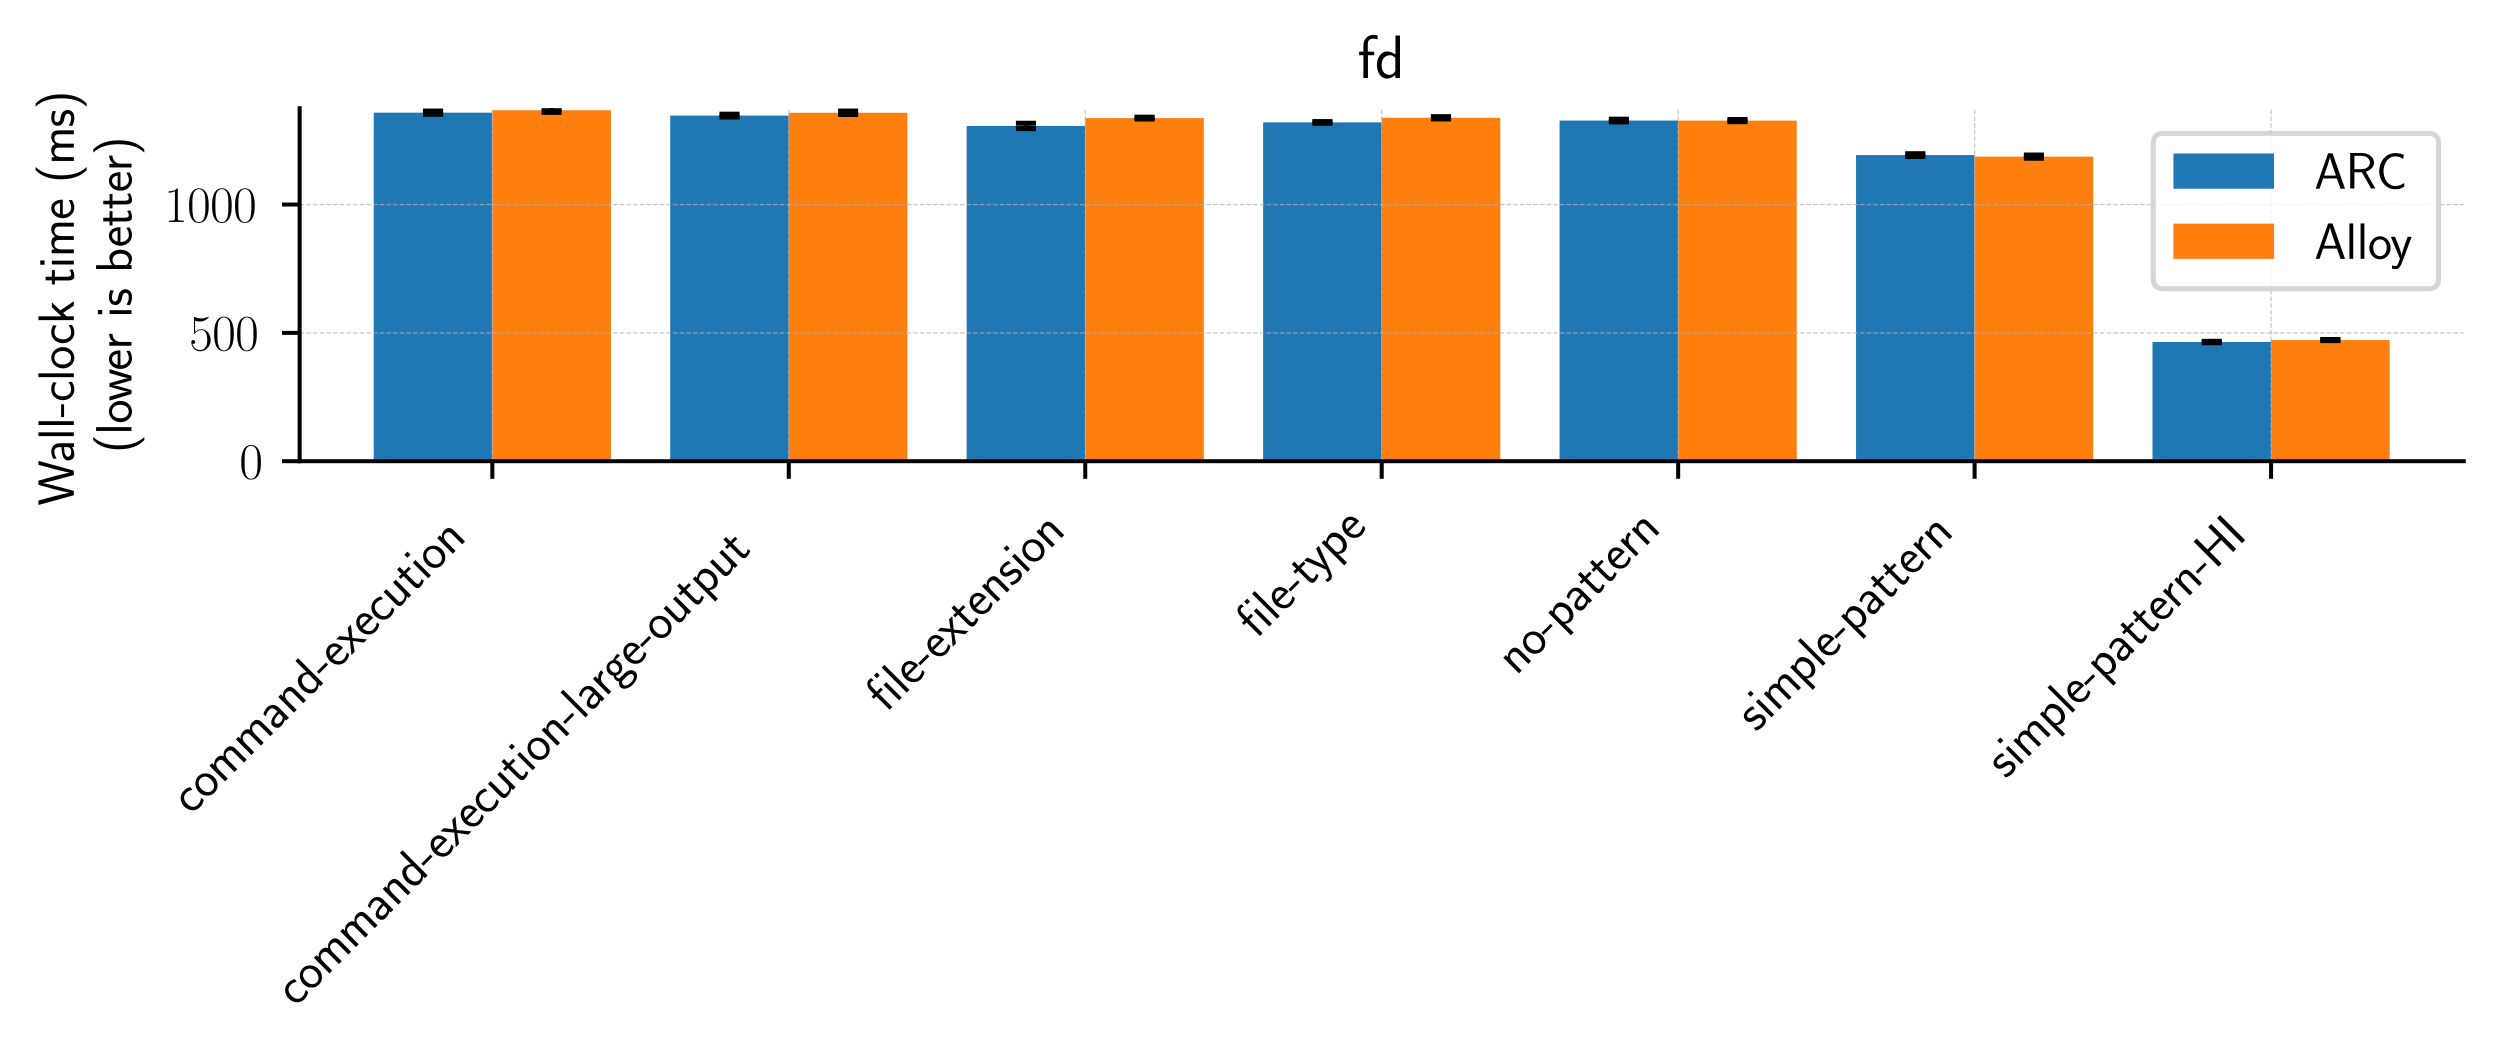 <?xml version="1.0" encoding="utf-8" standalone="no"?>
<!DOCTYPE svg PUBLIC "-//W3C//DTD SVG 1.1//EN"
  "http://www.w3.org/Graphics/SVG/1.1/DTD/svg11.dtd">
<svg xmlns:xlink="http://www.w3.org/1999/xlink" width="496.8pt" height="208.8pt" viewBox="0 0 496.8 208.8" xmlns="http://www.w3.org/2000/svg" version="1.1">
 <defs>
  <style type="text/css">*{stroke-linejoin: round; stroke-linecap: butt}</style>
 </defs>
 <g id="figure_1">
  <g id="patch_1">
   <path d="M 0 208.8 
L 496.8 208.8 
L 496.8 0 
L 0 0 
z
" style="fill: #ffffff"/>
  </g>
  <g id="axes_1">
   <g id="patch_2">
    <path d="M 59.545 91.65 
L 489.6 91.65 
L 489.6 21.502 
L 59.545 21.502 
z
" style="fill: #ffffff"/>
   </g>
   <g id="patch_3">
    <path d="M 74.273 91.65 
L 97.838 91.65 
L 97.838 22.388 
L 74.273 22.388 
z
" clip-path="url(#pc85bb9cece)" style="fill: #1f77b4"/>
   </g>
   <g id="patch_4">
    <path d="M 133.185 91.65 
L 156.749 91.65 
L 156.749 22.966 
L 133.185 22.966 
z
" clip-path="url(#pc85bb9cece)" style="fill: #1f77b4"/>
   </g>
   <g id="patch_5">
    <path d="M 192.096 91.65 
L 215.661 91.65 
L 215.661 25.023 
L 192.096 25.023 
z
" clip-path="url(#pc85bb9cece)" style="fill: #1f77b4"/>
   </g>
   <g id="patch_6">
    <path d="M 251.008 91.65 
L 274.573 91.65 
L 274.573 24.326 
L 251.008 24.326 
z
" clip-path="url(#pc85bb9cece)" style="fill: #1f77b4"/>
   </g>
   <g id="patch_7">
    <path d="M 309.919 91.65 
L 333.484 91.65 
L 333.484 23.952 
L 309.919 23.952 
z
" clip-path="url(#pc85bb9cece)" style="fill: #1f77b4"/>
   </g>
   <g id="patch_8">
    <path d="M 368.831 91.65 
L 392.396 91.65 
L 392.396 30.82 
L 368.831 30.82 
z
" clip-path="url(#pc85bb9cece)" style="fill: #1f77b4"/>
   </g>
   <g id="patch_9">
    <path d="M 427.743 91.65 
L 451.307 91.65 
L 451.307 67.968 
L 427.743 67.968 
z
" clip-path="url(#pc85bb9cece)" style="fill: #1f77b4"/>
   </g>
   <g id="patch_10">
    <path d="M 97.838 91.65 
L 121.402 91.65 
L 121.402 21.912 
L 97.838 21.912 
z
" clip-path="url(#pc85bb9cece)" style="fill: #ff7f0e"/>
   </g>
   <g id="patch_11">
    <path d="M 156.749 91.65 
L 180.314 91.65 
L 180.314 22.405 
L 156.749 22.405 
z
" clip-path="url(#pc85bb9cece)" style="fill: #ff7f0e"/>
   </g>
   <g id="patch_12">
    <path d="M 215.661 91.65 
L 239.226 91.65 
L 239.226 23.476 
L 215.661 23.476 
z
" clip-path="url(#pc85bb9cece)" style="fill: #ff7f0e"/>
   </g>
   <g id="patch_13">
    <path d="M 274.573 91.65 
L 298.137 91.65 
L 298.137 23.408 
L 274.573 23.408 
z
" clip-path="url(#pc85bb9cece)" style="fill: #ff7f0e"/>
   </g>
   <g id="patch_14">
    <path d="M 333.484 91.65 
L 357.049 91.65 
L 357.049 23.969 
L 333.484 23.969 
z
" clip-path="url(#pc85bb9cece)" style="fill: #ff7f0e"/>
   </g>
   <g id="patch_15">
    <path d="M 392.396 91.65 
L 415.96 91.65 
L 415.96 31.126 
L 392.396 31.126 
z
" clip-path="url(#pc85bb9cece)" style="fill: #ff7f0e"/>
   </g>
   <g id="patch_16">
    <path d="M 451.307 91.65 
L 474.872 91.65 
L 474.872 67.577 
L 451.307 67.577 
z
" clip-path="url(#pc85bb9cece)" style="fill: #ff7f0e"/>
   </g>
   <g id="matplotlib.axis_1">
    <g id="xtick_1">
     <g id="line2d_1">
      <path d="M 97.838 91.65 
L 97.838 21.502 
" clip-path="url(#pc85bb9cece)" style="fill: none; stroke-dasharray: 0.925,0.4; stroke-dashoffset: 0; stroke: #b0b0b0; stroke-opacity: 0.7; stroke-width: 0.25"/>
     </g>
     <g id="line2d_2">
      <defs>
       <path id="mca5a87e935" d="M 0 0 
L 0 3.5 
" style="stroke: #000000; stroke-width: 0.8"/>
      </defs>
      <g>
       <use xlink:href="#mca5a87e935" x="97.838" y="91.65" style="stroke: #000000; stroke-width: 0.8"/>
      </g>
     </g>
     <g id="text_1">
      <!-- command-execution -->
      <g transform="translate(37.938 162.072) rotate(-45) scale(0.1 -0.1)">
       <defs>
        <path id="CMSS17-63" d="M 2464 2541 
C 2464 2585 2170 2714 2093 2739 
C 1882 2816 1613 2816 1542 2816 
C 710 2816 211 2093 211 1363 
C 211 595 768 -64 1517 -64 
C 1946 -64 2253 76 2502 242 
L 2464 664 
C 2189 453 1869 337 1523 337 
C 1024 337 698 774 698 1369 
C 698 1831 909 2414 1549 2414 
C 1901 2414 2099 2343 2394 2145 
L 2464 2541 
z
" transform="scale(0.016)"/>
        <path id="CMSS17-6f" d="M 2829 1356 
C 2829 2176 2221 2816 1504 2816 
C 768 2816 173 2157 173 1356 
C 173 544 787 -64 1498 -64 
C 2227 -64 2829 563 2829 1356 
z
M 1504 337 
C 1050 337 659 709 659 1408 
C 659 2151 1114 2427 1498 2427 
C 1914 2427 2342 2126 2342 1408 
C 2342 683 1926 337 1504 337 
z
" transform="scale(0.016)"/>
        <path id="CMSS17-6d" d="M 4288 1877 
C 4288 2308 4179 2816 3462 2816 
C 2982 2816 2694 2516 2566 2331 
C 2451 2670 2182 2816 1798 2816 
C 1363 2816 1088 2568 941 2389 
L 941 2758 
L 474 2758 
L 474 0 
L 960 0 
L 960 1559 
C 960 1939 1101 2428 1555 2428 
C 2138 2428 2138 2016 2138 1829 
L 2138 0 
L 2624 0 
L 2624 1559 
C 2624 1939 2765 2428 3219 2428 
C 3802 2428 3802 2016 3802 1829 
L 3802 0 
L 4288 0 
L 4288 1877 
z
" transform="scale(0.016)"/>
        <path id="CMSS17-61" d="M 2406 1791 
C 2406 2392 1978 2808 1402 2808 
C 1120 2808 813 2757 461 2553 
L 499 2135 
C 659 2248 934 2432 1395 2432 
C 1722 2432 1920 2180 1920 1782 
L 1920 1536 
C 896 1536 256 1238 256 726 
C 256 461 416 -64 947 -64 
C 1043 -64 1562 -64 1933 217 
L 1933 -19 
L 2406 -19 
L 2406 1791 
z
M 1920 816 
C 1920 701 1920 548 1728 434 
C 1562 325 1350 325 1261 325 
C 941 325 723 511 723 744 
C 723 1211 1722 1211 1920 1211 
L 1920 816 
z
" transform="scale(0.016)"/>
        <path id="CMSS17-6e" d="M 2618 1877 
C 2618 2283 2522 2816 1798 2816 
C 1389 2816 1120 2606 941 2389 
L 941 2758 
L 474 2758 
L 474 0 
L 960 0 
L 960 1559 
C 960 1964 1114 2428 1549 2428 
C 2112 2428 2131 2048 2131 1829 
L 2131 0 
L 2618 0 
L 2618 1877 
z
" transform="scale(0.016)"/>
        <path id="CMSS17-64" d="M 2611 4416 
L 2138 4416 
L 2138 2438 
C 1939 2603 1613 2756 1254 2756 
C 672 2756 211 2131 211 1347 
C 211 562 666 -64 1235 -64 
C 1677 -64 1971 172 2125 306 
L 2125 -13 
L 2611 -13 
L 2611 4416 
z
M 2125 836 
C 2125 747 2125 653 1926 482 
C 1798 375 1645 325 1498 325 
C 1152 325 698 576 698 1340 
C 698 2134 1210 2368 1562 2368 
C 1798 2368 1990 2254 2125 2065 
L 2125 836 
z
" transform="scale(0.016)"/>
        <path id="CMSS17-2d" d="M 1664 1216 
L 1664 1585 
L 64 1585 
L 64 1216 
L 1664 1216 
z
" transform="scale(0.016)"/>
        <path id="CMSS17-65" d="M 2502 1377 
C 2502 1590 2490 2003 2285 2345 
C 2061 2713 1696 2816 1421 2816 
C 755 2816 192 2188 192 1375 
C 192 582 774 -64 1510 -64 
C 1798 -64 2150 19 2470 248 
C 2470 274 2458 414 2451 420 
C 2451 433 2432 630 2432 656 
C 2125 407 1773 325 1517 325 
C 1107 325 666 667 646 1377 
L 2502 1377 
z
M 698 1728 
C 781 2084 1062 2421 1421 2421 
C 1517 2421 1965 2421 2080 1728 
L 698 1728 
z
" transform="scale(0.016)"/>
        <path id="CMSS17-78" d="M 1587 1414 
L 2656 2739 
L 2099 2739 
L 1363 1777 
L 602 2739 
L 32 2739 
L 1139 1414 
L 0 0 
L 563 0 
L 1363 1121 
L 2195 0 
L 2758 0 
L 1587 1414 
z
" transform="scale(0.016)"/>
        <path id="CMSS17-75" d="M 2618 2739 
L 2131 2739 
L 2131 972 
C 2131 498 1786 306 1421 306 
C 998 306 960 447 960 709 
L 960 2739 
L 474 2739 
L 474 678 
C 474 179 646 -64 1088 -64 
C 1306 -64 1798 -13 2144 306 
L 2144 0 
L 2618 0 
L 2618 2739 
z
" transform="scale(0.016)"/>
        <path id="CMSS17-74" d="M 1069 2368 
L 1901 2368 
L 1901 2737 
L 1069 2737 
L 1069 3520 
L 614 3520 
L 614 2737 
L 109 2737 
L 109 2368 
L 602 2368 
L 602 749 
C 602 384 685 -64 1107 -64 
C 1427 -64 1722 25 2003 172 
L 1901 548 
C 1747 414 1562 337 1363 337 
C 1082 337 1069 696 1069 856 
L 1069 2368 
z
" transform="scale(0.016)"/>
        <path id="CMSS17-69" d="M 979 4183 
L 442 4183 
L 442 3648 
L 979 3648 
L 979 4183 
z
M 947 2739 
L 474 2739 
L 474 0 
L 947 0 
L 947 2739 
z
" transform="scale(0.016)"/>
       </defs>
       <use xlink:href="#CMSS17-63" transform="scale(0.996)"/>
       <use xlink:href="#CMSS17-6f" transform="translate(41.639 0) scale(0.996)"/>
       <use xlink:href="#CMSS17-6d" transform="translate(88.482 0) scale(0.996)"/>
       <use xlink:href="#CMSS17-6d" transform="translate(162.712 0) scale(0.996)"/>
       <use xlink:href="#CMSS17-61" transform="translate(236.941 0) scale(0.996)"/>
       <use xlink:href="#CMSS17-6e" transform="translate(281.863 0) scale(0.996)"/>
       <use xlink:href="#CMSS17-64" transform="translate(330.068 0) scale(0.996)"/>
       <use xlink:href="#CMSS17-2d" transform="translate(378.273 0) scale(0.996)"/>
       <use xlink:href="#CMSS17-65" transform="translate(409.502 0) scale(0.996)"/>
       <use xlink:href="#CMSS17-78" transform="translate(451.141 0) scale(0.996)"/>
       <use xlink:href="#CMSS17-65" transform="translate(494.141 0) scale(0.996)"/>
       <use xlink:href="#CMSS17-63" transform="translate(535.78 0) scale(0.996)"/>
       <use xlink:href="#CMSS17-75" transform="translate(577.418 0) scale(0.996)"/>
       <use xlink:href="#CMSS17-74" transform="translate(625.623 0) scale(0.996)"/>
       <use xlink:href="#CMSS17-69" transform="translate(659.455 0) scale(0.996)"/>
       <use xlink:href="#CMSS17-6f" transform="translate(681.636 0) scale(0.996)"/>
       <use xlink:href="#CMSS17-6e" transform="translate(728.479 0) scale(0.996)"/>
      </g>
     </g>
    </g>
    <g id="xtick_2">
     <g id="line2d_3">
      <path d="M 156.749 91.65 
L 156.749 21.502 
" clip-path="url(#pc85bb9cece)" style="fill: none; stroke-dasharray: 0.925,0.4; stroke-dashoffset: 0; stroke: #b0b0b0; stroke-opacity: 0.7; stroke-width: 0.25"/>
     </g>
     <g id="line2d_4">
      <g>
       <use xlink:href="#mca5a87e935" x="156.749" y="91.65" style="stroke: #000000; stroke-width: 0.8"/>
      </g>
     </g>
     <g id="text_2">
      <!-- command-execution-large-output -->
      <g transform="translate(58.691 200.23) rotate(-45) scale(0.1 -0.1)">
       <defs>
        <path id="CMSS17-6c" d="M 947 4416 
L 474 4416 
L 474 0 
L 947 0 
L 947 4416 
z
" transform="scale(0.016)"/>
        <path id="CMSS17-72" d="M 954 1363 
C 954 1965 1395 2368 1958 2368 
L 1958 2789 
C 1549 2789 1165 2585 934 2253 
L 934 2758 
L 480 2758 
L 480 0 
L 954 0 
L 954 1363 
z
" transform="scale(0.016)"/>
        <path id="CMSS17-67" d="M 2848 2808 
C 2483 2808 2170 2738 1914 2617 
C 1702 2777 1485 2808 1338 2808 
C 781 2808 358 2349 358 1814 
C 358 1468 550 1207 563 1195 
C 448 1035 384 863 384 672 
C 384 448 474 289 544 200 
C 211 -3 166 -314 166 -435 
C 166 -898 749 -1280 1498 -1280 
C 2253 -1280 2835 -898 2835 -428 
C 2835 448 1856 448 1587 448 
L 1069 448 
C 973 448 717 448 717 791 
C 717 921 774 1004 781 1010 
C 877 940 1075 832 1338 832 
C 1869 832 2310 1278 2310 1827 
C 2310 2132 2170 2355 2112 2432 
L 2131 2432 
C 2150 2432 2419 2432 2515 2432 
C 2720 2432 2739 2429 2918 2419 
L 2848 2808 
z
M 1338 1182 
C 1120 1182 813 1315 813 1823 
C 813 2375 1165 2464 1331 2464 
C 1549 2464 1856 2331 1856 1823 
C 1856 1271 1504 1182 1338 1182 
z
M 1581 -10 
C 1734 -10 2381 -10 2381 -442 
C 2381 -714 1984 -929 1504 -929 
C 1018 -929 621 -720 621 -435 
C 621 -403 621 -10 1062 -10 
L 1581 -10 
z
" transform="scale(0.016)"/>
        <path id="CMSS17-70" d="M 966 333 
C 1178 129 1466 -5 1773 -5 
C 2368 -5 2880 603 2880 1412 
C 2880 2159 2496 2816 1946 2816 
C 1626 2816 1242 2702 954 2472 
L 954 2765 
L 480 2765 
L 480 -1216 
L 966 -1216 
L 966 333 
z
M 966 2100 
C 1018 2176 1235 2415 1587 2415 
C 2035 2415 2394 1960 2394 1412 
C 2394 787 1958 384 1530 384 
C 1402 384 1267 415 1139 523 
C 966 674 966 768 966 857 
L 966 2100 
z
" transform="scale(0.016)"/>
       </defs>
       <use xlink:href="#CMSS17-63" transform="scale(0.996)"/>
       <use xlink:href="#CMSS17-6f" transform="translate(41.639 0) scale(0.996)"/>
       <use xlink:href="#CMSS17-6d" transform="translate(88.482 0) scale(0.996)"/>
       <use xlink:href="#CMSS17-6d" transform="translate(162.712 0) scale(0.996)"/>
       <use xlink:href="#CMSS17-61" transform="translate(236.941 0) scale(0.996)"/>
       <use xlink:href="#CMSS17-6e" transform="translate(281.863 0) scale(0.996)"/>
       <use xlink:href="#CMSS17-64" transform="translate(330.068 0) scale(0.996)"/>
       <use xlink:href="#CMSS17-2d" transform="translate(378.273 0) scale(0.996)"/>
       <use xlink:href="#CMSS17-65" transform="translate(409.502 0) scale(0.996)"/>
       <use xlink:href="#CMSS17-78" transform="translate(451.141 0) scale(0.996)"/>
       <use xlink:href="#CMSS17-65" transform="translate(494.141 0) scale(0.996)"/>
       <use xlink:href="#CMSS17-63" transform="translate(535.78 0) scale(0.996)"/>
       <use xlink:href="#CMSS17-75" transform="translate(577.418 0) scale(0.996)"/>
       <use xlink:href="#CMSS17-74" transform="translate(625.623 0) scale(0.996)"/>
       <use xlink:href="#CMSS17-69" transform="translate(659.455 0) scale(0.996)"/>
       <use xlink:href="#CMSS17-6f" transform="translate(681.636 0) scale(0.996)"/>
       <use xlink:href="#CMSS17-6e" transform="translate(728.479 0) scale(0.996)"/>
       <use xlink:href="#CMSS17-2d" transform="translate(776.684 0) scale(0.996)"/>
       <use xlink:href="#CMSS17-6c" transform="translate(807.913 0) scale(0.996)"/>
       <use xlink:href="#CMSS17-61" transform="translate(830.094 0) scale(0.996)"/>
       <use xlink:href="#CMSS17-72" transform="translate(872.414 0) scale(0.996)"/>
       <use xlink:href="#CMSS17-67" transform="translate(904.323 0) scale(0.996)"/>
       <use xlink:href="#CMSS17-65" transform="translate(951.167 0) scale(0.996)"/>
       <use xlink:href="#CMSS17-2d" transform="translate(992.806 0) scale(0.996)"/>
       <use xlink:href="#CMSS17-6f" transform="translate(1024.035 0) scale(0.996)"/>
       <use xlink:href="#CMSS17-75" transform="translate(1070.879 0) scale(0.996)"/>
       <use xlink:href="#CMSS17-74" transform="translate(1119.083 0) scale(0.996)"/>
       <use xlink:href="#CMSS17-70" transform="translate(1152.915 0) scale(0.996)"/>
       <use xlink:href="#CMSS17-75" transform="translate(1201.12 0) scale(0.996)"/>
       <use xlink:href="#CMSS17-74" transform="translate(1249.325 0) scale(0.996)"/>
      </g>
     </g>
    </g>
    <g id="xtick_3">
     <g id="line2d_5">
      <path d="M 215.661 91.65 
L 215.661 21.502 
" clip-path="url(#pc85bb9cece)" style="fill: none; stroke-dasharray: 0.925,0.4; stroke-dashoffset: 0; stroke: #b0b0b0; stroke-opacity: 0.7; stroke-width: 0.25"/>
     </g>
     <g id="line2d_6">
      <g>
       <use xlink:href="#mca5a87e935" x="215.661" y="91.65" style="stroke: #000000; stroke-width: 0.8"/>
      </g>
     </g>
     <g id="text_3">
      <!-- file-extension -->
      <g transform="translate(176.113 141.72) rotate(-45) scale(0.1 -0.1)">
       <defs>
        <path id="CMSS17-c" d="M 2752 4416 
L 2240 4416 
L 2240 3906 
L 2752 3906 
L 2752 4416 
z
M 2733 2737 
L 2259 2737 
L 2259 0 
L 2733 0 
L 2733 2737 
z
M 1075 2368 
L 1773 2368 
L 1773 2737 
L 1062 2737 
L 1062 3578 
C 1062 3919 1216 4092 1421 4092 
C 1542 4092 1664 4056 1773 3992 
L 1773 4410 
C 1722 4428 1574 4480 1421 4480 
C 941 4480 602 3993 602 3372 
L 602 2737 
L 160 2737 
L 160 2368 
L 602 2368 
L 602 0 
L 1075 0 
L 1075 2368 
z
" transform="scale(0.016)"/>
        <path id="CMSS17-73" d="M 2061 2627 
C 1683 2807 1389 2807 1197 2807 
C 742 2807 198 2648 198 2003 
C 198 1359 902 1218 1094 1179 
C 1389 1122 1715 1058 1715 740 
C 1715 337 1254 337 1171 337 
C 915 337 563 407 243 638 
L 166 210 
C 531 0 883 -64 1178 -64 
C 1965 -64 2163 416 2163 781 
C 2163 1094 1984 1305 1862 1401 
C 1651 1568 1574 1587 1050 1696 
C 960 1709 646 1779 646 2066 
C 646 2432 1050 2432 1139 2432 
C 1555 2432 1811 2303 1984 2208 
L 2061 2627 
z
" transform="scale(0.016)"/>
       </defs>
       <use xlink:href="#CMSS17-c" transform="scale(0.996)"/>
       <use xlink:href="#CMSS17-6c" transform="translate(50.127 0) scale(0.996)"/>
       <use xlink:href="#CMSS17-65" transform="translate(72.307 0) scale(0.996)"/>
       <use xlink:href="#CMSS17-2d" transform="translate(113.946 0) scale(0.996)"/>
       <use xlink:href="#CMSS17-65" transform="translate(145.175 0) scale(0.996)"/>
       <use xlink:href="#CMSS17-78" transform="translate(186.814 0) scale(0.996)"/>
       <use xlink:href="#CMSS17-74" transform="translate(229.814 0) scale(0.996)"/>
       <use xlink:href="#CMSS17-65" transform="translate(263.646 0) scale(0.996)"/>
       <use xlink:href="#CMSS17-6e" transform="translate(305.285 0) scale(0.996)"/>
       <use xlink:href="#CMSS17-73" transform="translate(353.49 0) scale(0.996)"/>
       <use xlink:href="#CMSS17-69" transform="translate(389.403 0) scale(0.996)"/>
       <use xlink:href="#CMSS17-6f" transform="translate(411.584 0) scale(0.996)"/>
       <use xlink:href="#CMSS17-6e" transform="translate(458.428 0) scale(0.996)"/>
      </g>
     </g>
    </g>
    <g id="xtick_4">
     <g id="line2d_7">
      <path d="M 274.573 91.65 
L 274.573 21.502 
" clip-path="url(#pc85bb9cece)" style="fill: none; stroke-dasharray: 0.925,0.4; stroke-dashoffset: 0; stroke: #b0b0b0; stroke-opacity: 0.7; stroke-width: 0.25"/>
     </g>
     <g id="line2d_8">
      <g>
       <use xlink:href="#mca5a87e935" x="274.573" y="91.65" style="stroke: #000000; stroke-width: 0.8"/>
      </g>
     </g>
     <g id="text_4">
      <!-- file-type -->
      <g transform="translate(249.701 127.044) rotate(-45) scale(0.1 -0.1)">
       <defs>
        <path id="CMSS17-79" d="M 2675 2752 
L 2176 2752 
C 1632 1294 1446 702 1434 383 
L 1427 383 
C 1408 696 1126 1460 902 2007 
L 602 2752 
L 83 2752 
L 1216 13 
C 1146 -178 1043 -465 1011 -529 
C 870 -885 774 -885 672 -885 
C 646 -885 442 -885 211 -809 
L 250 -1229 
C 410 -1261 570 -1280 685 -1280 
C 845 -1280 1165 -1280 1459 -497 
L 2675 2752 
z
" transform="scale(0.016)"/>
       </defs>
       <use xlink:href="#CMSS17-c" transform="scale(0.996)"/>
       <use xlink:href="#CMSS17-6c" transform="translate(50.127 0) scale(0.996)"/>
       <use xlink:href="#CMSS17-65" transform="translate(72.307 0) scale(0.996)"/>
       <use xlink:href="#CMSS17-2d" transform="translate(113.946 0) scale(0.996)"/>
       <use xlink:href="#CMSS17-74" transform="translate(145.175 0) scale(0.996)"/>
       <use xlink:href="#CMSS17-79" transform="translate(176.405 0) scale(0.996)"/>
       <use xlink:href="#CMSS17-70" transform="translate(219.405 0) scale(0.996)"/>
       <use xlink:href="#CMSS17-65" transform="translate(270.212 0) scale(0.996)"/>
      </g>
     </g>
    </g>
    <g id="xtick_5">
     <g id="line2d_9">
      <path d="M 333.484 91.65 
L 333.484 21.502 
" clip-path="url(#pc85bb9cece)" style="fill: none; stroke-dasharray: 0.925,0.4; stroke-dashoffset: 0; stroke: #b0b0b0; stroke-opacity: 0.7; stroke-width: 0.25"/>
     </g>
     <g id="line2d_10">
      <g>
       <use xlink:href="#mca5a87e935" x="333.484" y="91.65" style="stroke: #000000; stroke-width: 0.8"/>
      </g>
     </g>
     <g id="text_5">
      <!-- no-pattern -->
      <g transform="translate(301.314 134.343) rotate(-45) scale(0.1 -0.1)">
       <use xlink:href="#CMSS17-6e" transform="scale(0.996)"/>
       <use xlink:href="#CMSS17-6f" transform="translate(48.205 0) scale(0.996)"/>
       <use xlink:href="#CMSS17-2d" transform="translate(95.049 0) scale(0.996)"/>
       <use xlink:href="#CMSS17-70" transform="translate(126.278 0) scale(0.996)"/>
       <use xlink:href="#CMSS17-61" transform="translate(174.483 0) scale(0.996)"/>
       <use xlink:href="#CMSS17-74" transform="translate(219.405 0) scale(0.996)"/>
       <use xlink:href="#CMSS17-74" transform="translate(253.236 0) scale(0.996)"/>
       <use xlink:href="#CMSS17-65" transform="translate(287.068 0) scale(0.996)"/>
       <use xlink:href="#CMSS17-72" transform="translate(328.706 0) scale(0.996)"/>
       <use xlink:href="#CMSS17-6e" transform="translate(360.616 0) scale(0.996)"/>
      </g>
     </g>
    </g>
    <g id="xtick_6">
     <g id="line2d_11">
      <path d="M 392.396 91.65 
L 392.396 21.502 
" clip-path="url(#pc85bb9cece)" style="fill: none; stroke-dasharray: 0.925,0.4; stroke-dashoffset: 0; stroke: #b0b0b0; stroke-opacity: 0.7; stroke-width: 0.25"/>
     </g>
     <g id="line2d_12">
      <g>
       <use xlink:href="#mca5a87e935" x="392.396" y="91.65" style="stroke: #000000; stroke-width: 0.8"/>
      </g>
     </g>
     <g id="text_6">
      <!-- simple-pattern -->
      <g transform="translate(348.954 145.615) rotate(-45) scale(0.1 -0.1)">
       <use xlink:href="#CMSS17-73" transform="scale(0.996)"/>
       <use xlink:href="#CMSS17-69" transform="translate(35.914 0) scale(0.996)"/>
       <use xlink:href="#CMSS17-6d" transform="translate(58.094 0) scale(0.996)"/>
       <use xlink:href="#CMSS17-70" transform="translate(132.324 0) scale(0.996)"/>
       <use xlink:href="#CMSS17-6c" transform="translate(180.528 0) scale(0.996)"/>
       <use xlink:href="#CMSS17-65" transform="translate(202.709 0) scale(0.996)"/>
       <use xlink:href="#CMSS17-2d" transform="translate(244.348 0) scale(0.996)"/>
       <use xlink:href="#CMSS17-70" transform="translate(275.577 0) scale(0.996)"/>
       <use xlink:href="#CMSS17-61" transform="translate(323.782 0) scale(0.996)"/>
       <use xlink:href="#CMSS17-74" transform="translate(368.704 0) scale(0.996)"/>
       <use xlink:href="#CMSS17-74" transform="translate(402.536 0) scale(0.996)"/>
       <use xlink:href="#CMSS17-65" transform="translate(436.367 0) scale(0.996)"/>
       <use xlink:href="#CMSS17-72" transform="translate(478.006 0) scale(0.996)"/>
       <use xlink:href="#CMSS17-6e" transform="translate(509.916 0) scale(0.996)"/>
      </g>
     </g>
    </g>
    <g id="xtick_7">
     <g id="line2d_13">
      <path d="M 451.307 91.65 
L 451.307 21.502 
" clip-path="url(#pc85bb9cece)" style="fill: none; stroke-dasharray: 0.925,0.4; stroke-dashoffset: 0; stroke: #b0b0b0; stroke-opacity: 0.7; stroke-width: 0.25"/>
     </g>
     <g id="line2d_14">
      <g>
       <use xlink:href="#mca5a87e935" x="451.307" y="91.65" style="stroke: #000000; stroke-width: 0.8"/>
      </g>
     </g>
     <g id="text_7">
      <!-- simple-pattern-HI -->
      <g transform="translate(398.57 154.91) rotate(-45) scale(0.1 -0.1)">
       <defs>
        <path id="CMSS17-48" d="M 3674 4416 
L 3136 4416 
L 3136 2501 
L 1101 2501 
L 1101 4416 
L 563 4416 
L 563 0 
L 1101 0 
L 1101 2112 
L 3136 2112 
L 3136 0 
L 3674 0 
L 3674 4416 
z
" transform="scale(0.016)"/>
        <path id="CMSS17-49" d="M 1094 4416 
L 557 4416 
L 557 0 
L 1094 0 
L 1094 4416 
z
" transform="scale(0.016)"/>
       </defs>
       <use xlink:href="#CMSS17-73" transform="scale(0.996)"/>
       <use xlink:href="#CMSS17-69" transform="translate(35.914 0) scale(0.996)"/>
       <use xlink:href="#CMSS17-6d" transform="translate(58.094 0) scale(0.996)"/>
       <use xlink:href="#CMSS17-70" transform="translate(132.324 0) scale(0.996)"/>
       <use xlink:href="#CMSS17-6c" transform="translate(180.528 0) scale(0.996)"/>
       <use xlink:href="#CMSS17-65" transform="translate(202.709 0) scale(0.996)"/>
       <use xlink:href="#CMSS17-2d" transform="translate(244.348 0) scale(0.996)"/>
       <use xlink:href="#CMSS17-70" transform="translate(275.577 0) scale(0.996)"/>
       <use xlink:href="#CMSS17-61" transform="translate(323.782 0) scale(0.996)"/>
       <use xlink:href="#CMSS17-74" transform="translate(368.704 0) scale(0.996)"/>
       <use xlink:href="#CMSS17-74" transform="translate(402.536 0) scale(0.996)"/>
       <use xlink:href="#CMSS17-65" transform="translate(436.367 0) scale(0.996)"/>
       <use xlink:href="#CMSS17-72" transform="translate(478.006 0) scale(0.996)"/>
       <use xlink:href="#CMSS17-6e" transform="translate(509.916 0) scale(0.996)"/>
       <use xlink:href="#CMSS17-2d" transform="translate(558.121 0) scale(0.996)"/>
       <use xlink:href="#CMSS17-48" transform="translate(589.35 0) scale(0.996)"/>
       <use xlink:href="#CMSS17-49" transform="translate(655.411 0) scale(0.996)"/>
      </g>
     </g>
    </g>
   </g>
   <g id="matplotlib.axis_2">
    <g id="ytick_1">
     <g id="line2d_15">
      <path d="M 59.545 91.65 
L 489.6 91.65 
" clip-path="url(#pc85bb9cece)" style="fill: none; stroke-dasharray: 0.925,0.4; stroke-dashoffset: 0; stroke: #b0b0b0; stroke-opacity: 0.7; stroke-width: 0.25"/>
     </g>
     <g id="line2d_16">
      <defs>
       <path id="m37a0d9b12d" d="M 0 0 
L -3.5 0 
" style="stroke: #000000; stroke-width: 0.8"/>
      </defs>
      <g>
       <use xlink:href="#m37a0d9b12d" x="59.545" y="91.65" style="stroke: #000000; stroke-width: 0.8"/>
      </g>
     </g>
     <g id="text_8">
      <!-- $\mathdefault{0}$ -->
      <g transform="translate(47.564 95.109) scale(0.1 -0.1)">
       <defs>
        <path id="CMR17-30" d="M 2688 2025 
C 2688 2416 2682 3080 2413 3591 
C 2176 4039 1798 4198 1466 4198 
C 1158 4198 768 4058 525 3597 
C 269 3118 243 2524 243 2025 
C 243 1661 250 1106 448 619 
C 723 -39 1216 -128 1466 -128 
C 1760 -128 2208 -7 2470 600 
C 2662 1042 2688 1559 2688 2025 
z
M 1466 -26 
C 1056 -26 813 325 723 812 
C 653 1188 653 1738 653 2096 
C 653 2588 653 2997 736 3387 
C 858 3929 1216 4096 1466 4096 
C 1728 4096 2067 3923 2189 3400 
C 2272 3036 2278 2607 2278 2096 
C 2278 1680 2278 1169 2202 792 
C 2067 95 1690 -26 1466 -26 
z
" transform="scale(0.016)"/>
       </defs>
       <use xlink:href="#CMR17-30" transform="scale(0.996)"/>
      </g>
     </g>
    </g>
    <g id="ytick_2">
     <g id="line2d_17">
      <path d="M 59.545 66.149 
L 489.6 66.149 
" clip-path="url(#pc85bb9cece)" style="fill: none; stroke-dasharray: 0.925,0.4; stroke-dashoffset: 0; stroke: #b0b0b0; stroke-opacity: 0.7; stroke-width: 0.25"/>
     </g>
     <g id="line2d_18">
      <g>
       <use xlink:href="#m37a0d9b12d" x="59.545" y="66.149" style="stroke: #000000; stroke-width: 0.8"/>
      </g>
     </g>
     <g id="text_9">
      <!-- $\mathdefault{500}$ -->
      <g transform="translate(37.601 69.608) scale(0.1 -0.1)">
       <defs>
        <path id="CMR17-35" d="M 730 3692 
C 794 3666 1056 3584 1325 3584 
C 1920 3584 2246 3911 2432 4100 
C 2432 4157 2432 4192 2394 4192 
C 2387 4192 2374 4192 2323 4163 
C 2099 4058 1837 3973 1517 3973 
C 1325 3973 1037 3999 723 4139 
C 653 4171 640 4171 634 4171 
C 602 4171 595 4164 595 4037 
L 595 2203 
C 595 2089 595 2057 659 2057 
C 691 2057 704 2070 736 2114 
C 941 2401 1222 2522 1542 2522 
C 1766 2522 2246 2382 2246 1289 
C 2246 1085 2246 715 2054 421 
C 1894 159 1645 25 1370 25 
C 947 25 518 320 403 814 
C 429 807 480 795 506 795 
C 589 795 749 840 749 1038 
C 749 1210 627 1280 506 1280 
C 358 1280 262 1190 262 1011 
C 262 454 704 -128 1382 -128 
C 2042 -128 2669 440 2669 1264 
C 2669 2030 2170 2624 1549 2624 
C 1222 2624 947 2503 730 2274 
L 730 3692 
z
" transform="scale(0.016)"/>
       </defs>
       <use xlink:href="#CMR17-35" transform="scale(0.996)"/>
       <use xlink:href="#CMR17-30" transform="translate(45.69 0) scale(0.996)"/>
       <use xlink:href="#CMR17-30" transform="translate(91.381 0) scale(0.996)"/>
      </g>
     </g>
    </g>
    <g id="ytick_3">
     <g id="line2d_19">
      <path d="M 59.545 40.647 
L 489.6 40.647 
" clip-path="url(#pc85bb9cece)" style="fill: none; stroke-dasharray: 0.925,0.4; stroke-dashoffset: 0; stroke: #b0b0b0; stroke-opacity: 0.7; stroke-width: 0.25"/>
     </g>
     <g id="line2d_20">
      <g>
       <use xlink:href="#m37a0d9b12d" x="59.545" y="40.647" style="stroke: #000000; stroke-width: 0.8"/>
      </g>
     </g>
     <g id="text_10">
      <!-- $\mathdefault{1000}$ -->
      <g transform="translate(32.62 44.106) scale(0.1 -0.1)">
       <defs>
        <path id="CMR17-31" d="M 1702 4058 
C 1702 4192 1696 4192 1606 4192 
C 1357 3916 979 3827 621 3827 
C 602 3827 570 3827 563 3808 
C 557 3795 557 3782 557 3648 
C 755 3648 1088 3686 1344 3839 
L 1344 461 
C 1344 236 1331 160 781 160 
L 589 160 
L 589 0 
C 896 0 1216 0 1523 0 
C 1830 0 2150 0 2458 0 
L 2458 160 
L 2266 160 
C 1715 160 1702 230 1702 458 
L 1702 4058 
z
" transform="scale(0.016)"/>
       </defs>
       <use xlink:href="#CMR17-31" transform="scale(0.996)"/>
       <use xlink:href="#CMR17-30" transform="translate(45.69 0) scale(0.996)"/>
       <use xlink:href="#CMR17-30" transform="translate(91.381 0) scale(0.996)"/>
       <use xlink:href="#CMR17-30" transform="translate(137.071 0) scale(0.996)"/>
      </g>
     </g>
    </g>
    <g id="text_11">
     <!-- Wall-clock time (ms) -->
     <g transform="translate(14.672 100.481) rotate(-90) scale(0.1 -0.1)">
      <defs>
       <path id="CMSS17-57" d="M 5581 4416 
L 5094 4416 
L 4557 2437 
C 4474 2118 4397 1801 4320 1482 
C 4205 1011 4122 681 4109 515 
L 4102 515 
C 4090 687 4006 1049 3904 1457 
C 3827 1795 3744 2131 3654 2462 
L 3123 4416 
L 2586 4416 
L 2080 2562 
L 1824 1549 
C 1632 747 1626 632 1613 505 
L 1606 505 
C 1606 543 1581 753 1402 1498 
C 1312 1868 1222 2244 1126 2601 
L 634 4416 
L 83 4416 
L 1299 0 
L 1830 0 
L 2336 1839 
L 2592 2851 
C 2765 3564 2803 3742 2816 3901 
L 2822 3901 
C 2822 3876 2880 3474 3130 2545 
L 3808 0 
L 4365 0 
L 5581 4416 
z
" transform="scale(0.016)"/>
       <path id="CMSS17-6b" d="M 1696 1688 
L 2688 2739 
L 2074 2739 
L 954 1554 
L 954 4416 
L 480 4416 
L 480 0 
L 947 0 
L 947 892 
L 1376 1344 
L 2278 0 
L 2822 0 
L 1696 1688 
z
" transform="scale(0.016)"/>
       <path id="CMSS17-28" d="M 1613 4768 
C 1267 4417 474 3601 474 1588 
C 474 -433 1267 -1243 1613 -1600 
L 2003 -1600 
C 1216 -784 960 357 960 1581 
C 960 2798 1203 3946 2003 4768 
L 1613 4768 
z
" transform="scale(0.016)"/>
       <path id="CMSS17-29" d="M 723 -1600 
C 1069 -1249 1862 -433 1862 1581 
C 1862 3601 1069 4411 723 4768 
L 333 4768 
C 1120 3952 1376 2811 1376 1588 
C 1376 370 1133 -778 333 -1600 
L 723 -1600 
z
" transform="scale(0.016)"/>
      </defs>
      <use xlink:href="#CMSS17-57" transform="scale(0.996)"/>
      <use xlink:href="#CMSS17-61" transform="translate(85.64 0) scale(0.996)"/>
      <use xlink:href="#CMSS17-6c" transform="translate(130.562 0) scale(0.996)"/>
      <use xlink:href="#CMSS17-6c" transform="translate(152.742 0) scale(0.996)"/>
      <use xlink:href="#CMSS17-2d" transform="translate(174.923 0) scale(0.996)"/>
      <use xlink:href="#CMSS17-63" transform="translate(206.152 0) scale(0.996)"/>
      <use xlink:href="#CMSS17-6c" transform="translate(247.791 0) scale(0.996)"/>
      <use xlink:href="#CMSS17-6f" transform="translate(269.972 0) scale(0.996)"/>
      <use xlink:href="#CMSS17-63" transform="translate(319.418 0) scale(0.996)"/>
      <use xlink:href="#CMSS17-6b" transform="translate(361.057 0) scale(0.996)"/>
      <use xlink:href="#CMSS17-74" transform="translate(437.888 0) scale(0.996)"/>
      <use xlink:href="#CMSS17-69" transform="translate(471.72 0) scale(0.996)"/>
      <use xlink:href="#CMSS17-6d" transform="translate(493.901 0) scale(0.996)"/>
      <use xlink:href="#CMSS17-65" transform="translate(568.13 0) scale(0.996)"/>
      <use xlink:href="#CMSS17-28" transform="translate(640.998 0) scale(0.996)"/>
      <use xlink:href="#CMSS17-6d" transform="translate(677.432 0) scale(0.996)"/>
      <use xlink:href="#CMSS17-73" transform="translate(751.661 0) scale(0.996)"/>
      <use xlink:href="#CMSS17-29" transform="translate(787.574 0) scale(0.996)"/>
     </g>
     <!-- (lower is better) -->
     <g transform="translate(26.129 90.034) rotate(-90) scale(0.1 -0.1)">
      <defs>
       <path id="CMSS17-77" d="M 4013 2752 
L 3526 2752 
L 3187 1601 
C 3117 1358 2918 685 2893 371 
L 2886 371 
C 2874 564 2765 1024 2586 1633 
L 2259 2752 
L 1818 2752 
L 1498 1658 
C 1338 1101 1216 627 1203 371 
L 1197 371 
C 1171 749 909 1633 870 1773 
L 582 2752 
L 83 2752 
L 915 0 
L 1402 0 
C 1734 1096 1990 1943 2010 2370 
C 2022 2160 2131 1707 2195 1484 
L 2618 0 
L 3181 0 
L 4013 2752 
z
" transform="scale(0.016)"/>
       <path id="CMSS17-62" d="M 954 4416 
L 480 4416 
L 480 -13 
L 966 -13 
L 966 274 
C 1210 38 1504 -64 1766 -64 
C 2381 -64 2880 549 2880 1352 
C 2880 2086 2496 2756 1926 2756 
C 1523 2756 1165 2591 954 2419 
L 954 4416 
z
M 966 2046 
C 1107 2222 1306 2368 1587 2368 
C 1965 2368 2394 2097 2394 1352 
C 2394 558 1882 325 1530 325 
C 1402 325 1267 356 1139 464 
C 966 615 966 709 966 797 
L 966 2046 
z
" transform="scale(0.016)"/>
      </defs>
      <use xlink:href="#CMSS17-28" transform="scale(0.996)"/>
      <use xlink:href="#CMSS17-6c" transform="translate(36.434 0) scale(0.996)"/>
      <use xlink:href="#CMSS17-6f" transform="translate(58.615 0) scale(0.996)"/>
      <use xlink:href="#CMSS17-77" transform="translate(102.856 0) scale(0.996)"/>
      <use xlink:href="#CMSS17-65" transform="translate(164.073 0) scale(0.996)"/>
      <use xlink:href="#CMSS17-72" transform="translate(205.712 0) scale(0.996)"/>
      <use xlink:href="#CMSS17-69" transform="translate(268.851 0) scale(0.996)"/>
      <use xlink:href="#CMSS17-73" transform="translate(291.031 0) scale(0.996)"/>
      <use xlink:href="#CMSS17-62" transform="translate(358.174 0) scale(0.996)"/>
      <use xlink:href="#CMSS17-65" transform="translate(408.981 0) scale(0.996)"/>
      <use xlink:href="#CMSS17-74" transform="translate(450.62 0) scale(0.996)"/>
      <use xlink:href="#CMSS17-74" transform="translate(484.452 0) scale(0.996)"/>
      <use xlink:href="#CMSS17-65" transform="translate(518.283 0) scale(0.996)"/>
      <use xlink:href="#CMSS17-72" transform="translate(559.922 0) scale(0.996)"/>
      <use xlink:href="#CMSS17-29" transform="translate(591.832 0) scale(0.996)"/>
     </g>
    </g>
   </g>
   <g id="LineCollection_1">
    <path d="M 86.055 22.707 
L 86.055 22.069 
" clip-path="url(#pc85bb9cece)" style="fill: none; stroke: #000000"/>
    <path d="M 144.967 23.247 
L 144.967 22.685 
" clip-path="url(#pc85bb9cece)" style="fill: none; stroke: #000000"/>
    <path d="M 203.879 25.556 
L 203.879 24.49 
" clip-path="url(#pc85bb9cece)" style="fill: none; stroke: #000000"/>
    <path d="M 262.79 24.491 
L 262.79 24.161 
" clip-path="url(#pc85bb9cece)" style="fill: none; stroke: #000000"/>
    <path d="M 321.702 24.221 
L 321.702 23.683 
" clip-path="url(#pc85bb9cece)" style="fill: none; stroke: #000000"/>
    <path d="M 380.613 31.098 
L 380.613 30.543 
" clip-path="url(#pc85bb9cece)" style="fill: none; stroke: #000000"/>
    <path d="M 439.525 68.114 
L 439.525 67.822 
" clip-path="url(#pc85bb9cece)" style="fill: none; stroke: #000000"/>
   </g>
   <g id="line2d_21">
    <defs>
     <path id="md427fc30ff" d="M 2 0 
L -2 -0 
" style="stroke: #000000"/>
    </defs>
    <g clip-path="url(#pc85bb9cece)">
     <use xlink:href="#md427fc30ff" x="86.055" y="22.707" style="stroke: #000000"/>
     <use xlink:href="#md427fc30ff" x="144.967" y="23.247" style="stroke: #000000"/>
     <use xlink:href="#md427fc30ff" x="203.879" y="25.556" style="stroke: #000000"/>
     <use xlink:href="#md427fc30ff" x="262.79" y="24.491" style="stroke: #000000"/>
     <use xlink:href="#md427fc30ff" x="321.702" y="24.221" style="stroke: #000000"/>
     <use xlink:href="#md427fc30ff" x="380.613" y="31.098" style="stroke: #000000"/>
     <use xlink:href="#md427fc30ff" x="439.525" y="68.114" style="stroke: #000000"/>
    </g>
   </g>
   <g id="line2d_22">
    <g clip-path="url(#pc85bb9cece)">
     <use xlink:href="#md427fc30ff" x="86.055" y="22.069" style="stroke: #000000"/>
     <use xlink:href="#md427fc30ff" x="144.967" y="22.685" style="stroke: #000000"/>
     <use xlink:href="#md427fc30ff" x="203.879" y="24.49" style="stroke: #000000"/>
     <use xlink:href="#md427fc30ff" x="262.79" y="24.161" style="stroke: #000000"/>
     <use xlink:href="#md427fc30ff" x="321.702" y="23.683" style="stroke: #000000"/>
     <use xlink:href="#md427fc30ff" x="380.613" y="30.543" style="stroke: #000000"/>
     <use xlink:href="#md427fc30ff" x="439.525" y="67.822" style="stroke: #000000"/>
    </g>
   </g>
   <g id="LineCollection_2">
    <path d="M 109.62 22.321 
L 109.62 21.502 
" clip-path="url(#pc85bb9cece)" style="fill: none; stroke: #000000"/>
    <path d="M 168.532 22.746 
L 168.532 22.063 
" clip-path="url(#pc85bb9cece)" style="fill: none; stroke: #000000"/>
    <path d="M 227.443 23.658 
L 227.443 23.293 
" clip-path="url(#pc85bb9cece)" style="fill: none; stroke: #000000"/>
    <path d="M 286.355 23.635 
L 286.355 23.18 
" clip-path="url(#pc85bb9cece)" style="fill: none; stroke: #000000"/>
    <path d="M 345.266 24.184 
L 345.266 23.754 
" clip-path="url(#pc85bb9cece)" style="fill: none; stroke: #000000"/>
    <path d="M 404.178 31.438 
L 404.178 30.815 
" clip-path="url(#pc85bb9cece)" style="fill: none; stroke: #000000"/>
    <path d="M 463.09 67.681 
L 463.09 67.472 
" clip-path="url(#pc85bb9cece)" style="fill: none; stroke: #000000"/>
   </g>
   <g id="line2d_23">
    <g clip-path="url(#pc85bb9cece)">
     <use xlink:href="#md427fc30ff" x="109.62" y="22.321" style="stroke: #000000"/>
     <use xlink:href="#md427fc30ff" x="168.532" y="22.746" style="stroke: #000000"/>
     <use xlink:href="#md427fc30ff" x="227.443" y="23.658" style="stroke: #000000"/>
     <use xlink:href="#md427fc30ff" x="286.355" y="23.635" style="stroke: #000000"/>
     <use xlink:href="#md427fc30ff" x="345.266" y="24.184" style="stroke: #000000"/>
     <use xlink:href="#md427fc30ff" x="404.178" y="31.438" style="stroke: #000000"/>
     <use xlink:href="#md427fc30ff" x="463.09" y="67.681" style="stroke: #000000"/>
    </g>
   </g>
   <g id="line2d_24">
    <g clip-path="url(#pc85bb9cece)">
     <use xlink:href="#md427fc30ff" x="109.62" y="21.502" style="stroke: #000000"/>
     <use xlink:href="#md427fc30ff" x="168.532" y="22.063" style="stroke: #000000"/>
     <use xlink:href="#md427fc30ff" x="227.443" y="23.293" style="stroke: #000000"/>
     <use xlink:href="#md427fc30ff" x="286.355" y="23.18" style="stroke: #000000"/>
     <use xlink:href="#md427fc30ff" x="345.266" y="23.754" style="stroke: #000000"/>
     <use xlink:href="#md427fc30ff" x="404.178" y="30.815" style="stroke: #000000"/>
     <use xlink:href="#md427fc30ff" x="463.09" y="67.472" style="stroke: #000000"/>
    </g>
   </g>
   <g id="patch_17">
    <path d="M 59.545 91.65 
L 59.545 21.502 
" style="fill: none; stroke: #000000; stroke-width: 0.8; stroke-linejoin: miter; stroke-linecap: square"/>
   </g>
   <g id="patch_18">
    <path d="M 59.545 91.65 
L 489.6 91.65 
" style="fill: none; stroke: #000000; stroke-width: 0.8; stroke-linejoin: miter; stroke-linecap: square"/>
   </g>
   <g id="text_12">
    <!-- fd -->
    <g transform="translate(269.782 15.502) scale(0.12 -0.12)">
     <defs>
      <path id="CMSS17-66" d="M 1075 2368 
L 1722 2368 
L 1722 2737 
L 1062 2737 
L 1062 3559 
C 1062 4014 1408 4092 1606 4092 
C 1670 4092 1850 4092 2080 4009 
L 2080 4429 
C 1933 4461 1754 4480 1613 4480 
C 1018 4480 602 3993 602 3359 
L 602 2737 
L 160 2737 
L 160 2368 
L 602 2368 
L 602 0 
L 1075 0 
L 1075 2368 
z
" transform="scale(0.016)"/>
     </defs>
     <use xlink:href="#CMSS17-66" transform="scale(0.996)"/>
     <use xlink:href="#CMSS17-64" transform="translate(28.627 0) scale(0.996)"/>
    </g>
   </g>
   <g id="legend_1">
    <g id="patch_19">
     <path d="M 429.9 57.377 
L 482.6 57.377 
Q 484.6 57.377 484.6 55.377 
L 484.6 28.502 
Q 484.6 26.502 482.6 26.502 
L 429.9 26.502 
Q 427.9 26.502 427.9 28.502 
L 427.9 55.377 
Q 427.9 57.377 429.9 57.377 
z
" style="fill: #ffffff; opacity: 0.8; stroke: #cccccc; stroke-linejoin: miter"/>
    </g>
    <g id="patch_20">
     <path d="M 431.9 37.502 
L 451.9 37.502 
L 451.9 30.502 
L 431.9 30.502 
z
" style="fill: #1f77b4"/>
    </g>
    <g id="text_13">
     <!-- ARC -->
     <g transform="translate(459.9 37.502) scale(0.1 -0.1)">
      <defs>
       <path id="CMSS17-41" d="M 2272 4416 
L 1722 4416 
L 166 0 
L 653 0 
L 1101 1280 
L 2816 1280 
L 3270 0 
L 3827 0 
L 2272 4416 
z
M 2694 1637 
L 1222 1637 
C 1530 2528 1914 3638 1958 3925 
L 1965 3925 
C 2010 3663 2138 3281 2246 2956 
L 2694 1637 
z
" transform="scale(0.016)"/>
       <path id="CMSS17-52" d="M 2522 2109 
L 2534 2115 
C 3533 2459 3539 3147 3539 3268 
C 3539 3873 2925 4453 2003 4453 
L 570 4453 
L 570 32 
L 1094 32 
L 1094 2048 
L 2035 2048 
L 3168 32 
L 3706 32 
L 2522 2109 
z
M 1094 2437 
L 1094 4096 
L 1933 4096 
C 2746 4096 3034 3637 3034 3267 
C 3034 2922 2778 2437 1933 2437 
L 1094 2437 
z
" transform="scale(0.016)"/>
       <path id="CMSS17-43" d="M 3501 714 
C 3072 427 2874 344 2355 344 
C 1459 344 934 1303 934 2179 
C 934 3112 1472 4032 2381 4032 
C 2790 4032 3059 3918 3386 3715 
L 3475 4217 
C 3168 4370 2778 4440 2387 4440 
C 1158 4440 397 3316 397 2179 
C 397 927 1299 -64 2323 -64 
C 2874 -64 3066 -19 3539 280 
L 3501 714 
z
" transform="scale(0.016)"/>
      </defs>
      <use xlink:href="#CMSS17-41" transform="scale(0.996)"/>
      <use xlink:href="#CMSS17-52" transform="translate(62.218 0) scale(0.996)"/>
      <use xlink:href="#CMSS17-43" transform="translate(122.634 0) scale(0.996)"/>
     </g>
    </g>
    <g id="patch_21">
     <path d="M 431.9 51.439 
L 451.9 51.439 
L 451.9 44.439 
L 431.9 44.439 
z
" style="fill: #ff7f0e"/>
    </g>
    <g id="text_14">
     <!-- Alloy -->
     <g transform="translate(459.9 51.439) scale(0.1 -0.1)">
      <use xlink:href="#CMSS17-41" transform="scale(0.996)"/>
      <use xlink:href="#CMSS17-6c" transform="translate(62.218 0) scale(0.996)"/>
      <use xlink:href="#CMSS17-6c" transform="translate(84.399 0) scale(0.996)"/>
      <use xlink:href="#CMSS17-6f" transform="translate(106.579 0) scale(0.996)"/>
      <use xlink:href="#CMSS17-79" transform="translate(150.82 0) scale(0.996)"/>
     </g>
    </g>
   </g>
  </g>
 </g>
 <defs>
  <clipPath id="pc85bb9cece">
   <rect x="59.545" y="21.502" width="430.055" height="70.148"/>
  </clipPath>
 </defs>
</svg>
